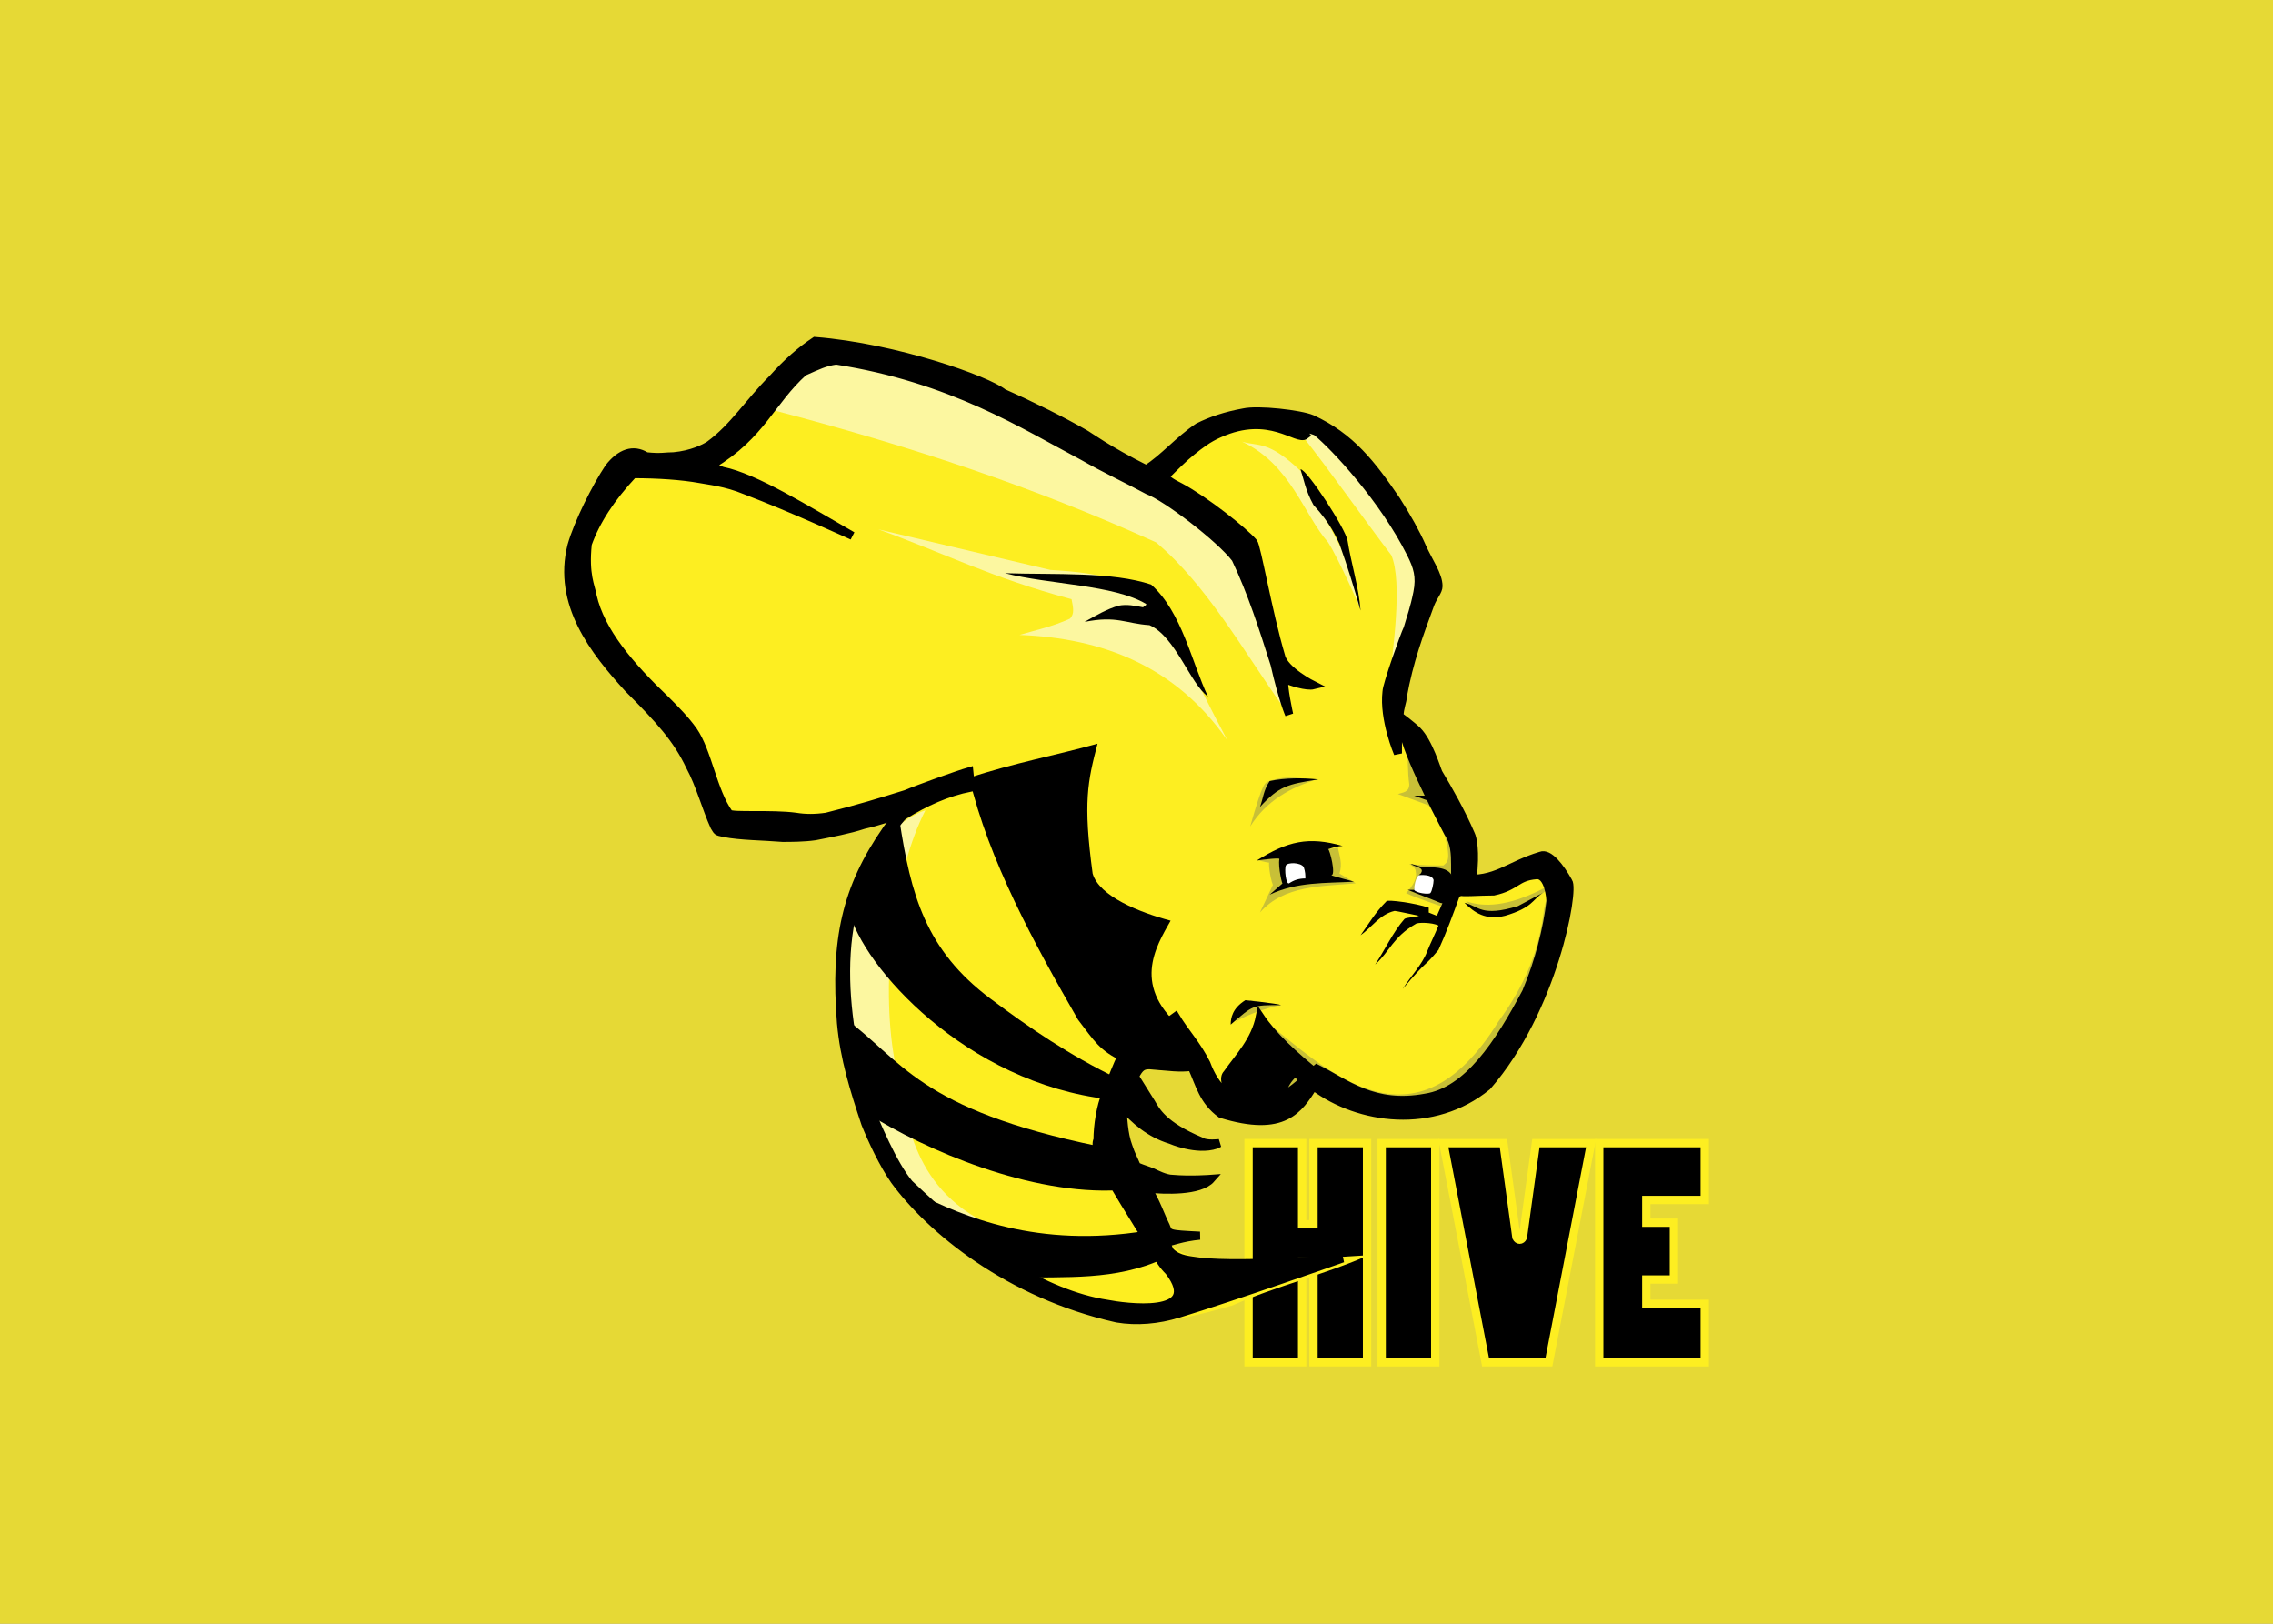 <?xml version="1.0" encoding="utf-8"?>
<!-- Generator: Adobe Illustrator 21.0.0, SVG Export Plug-In . SVG Version: 6.00 Build 0)  -->
<svg version="1.1" id="图层_1" xmlns="http://www.w3.org/2000/svg" xmlns:xlink="http://www.w3.org/1999/xlink" x="0px" y="0px"
	 viewBox="0 0 140 100" style="enable-background:new 0 0 140 100;" xml:space="preserve">
<rect x="0" y="0" width="140" height="100" fill="#808080" stroke="none"/>
<style type="text/css">
	.st0{opacity:0.8;fill:#FFEF22;enable-background:new    ;}
	.st1{fill:none;stroke:#FDEE21;stroke-width:0.513;}
	.st2{fill:#FDEE21;}
	.st3{fill:#C8C037;}
	.st4{fill:#FCF7A0;}
	.st5{fill:#FFFFFF;}
	.st6{fill:none;stroke:#000000;stroke-width:0.5;}
</style>
<rect id="Path_18_" class="st0" width="140" height="100"/>
<g id="Page-1_3_" transform="translate(35, 21)">
	<polygon id="Fill-1_6_" points="41.9,49.4 41.9,62.9 45.2,62.9 45.2,56.7 45.9,56.7 45.9,62.9 49.2,62.9 49.2,49.4 45.9,49.4 
		45.9,54.4 45.2,54.4 45.2,49.4 	"/>
	<polygon id="Stroke-2" class="st1" points="41.9,49.4 41.9,62.9 45.2,62.9 45.2,56.7 45.9,56.7 45.9,62.9 49.2,62.9 49.2,49.4 
		45.9,49.4 45.9,54.4 45.2,54.4 45.2,49.4 	"/>
	<polygon id="Fill-4_2_" points="50.1,62.9 53.4,62.9 53.4,49.4 50.1,49.4 	"/>
	<g id="Group-40" transform="translate(0, 0.001)">
		<polygon id="Stroke-5" class="st1" points="50.1,62.9 53.4,62.9 53.4,49.4 50.1,49.4 		"/>
		<path id="Fill-7_3_" d="M53.9,49.4l2.6,13.5h3.9l2.6-13.5h-3.4l-0.8,5.8c-0.1,0.2-0.3,0.2-0.4,0l-0.8-5.8L53.9,49.4z"/>
		<path id="Stroke-8" class="st1" d="M53.9,49.4l2.6,13.5h3.9l2.6-13.5h-3.4l-0.8,5.8c-0.1,0.2-0.3,0.2-0.4,0l-0.8-5.8L53.9,49.4z"
			/>
		<polygon id="Fill-9_2_" points="70,49.4 63.5,49.4 63.5,62.9 70,62.9 70,59.3 66.4,59.3 66.4,57.8 68.1,57.8 68.1,54.3 66.4,54.3 
			66.4,52.9 70,52.9 		"/>
		<polygon id="Stroke-10" class="st1" points="70,49.4 63.5,49.4 63.5,62.9 70,62.9 70,59.3 66.4,59.3 66.4,57.8 68.1,57.8 
			68.1,54.3 66.4,54.3 66.4,52.9 70,52.9 		"/>
		<path id="Fill-11_2_" class="st2" d="M35.3,8.4c-0.5-1.5-19.1-8.7-19.4-7.9c-3.4,0.9-4.8,4.8-7.2,7.3L3.5,7.5
			c-2.3,3-3.5,6-2.7,9.1c2.9,4,6.4,7.4,8.5,12.4c0.2,2.4,10.2,0.2,12.4-0.2c-2.9,2.1-5.5,5.4-4.4,14.8c1,4.4,1.7,9.3,10.6,14.3
			c1.2,0.7,3.6,1.4,5.1,2c1.4,0.7,3.1,0.9,7.9-0.5c2.7-1.2,5.7-1.9,8.4-3.1l-3.2,0.2c-4.4,0.1-7.9,0.4-8.9-0.8l-4.1-7.1l2.4-4.6
			c3.3,0.3,4.4,3,7.3,4l3.4-2.5c10,5.9,13.9-3.7,15.1-11.2c-0.1-3-6.6,1-6.2-0.5c0.2-3.3-2.5-7.5-4.2-10.9l2-7.7
			c0.9-0.8-4.2-9.4-8.3-10.5C40.8,3.8,35.3,8.4,35.3,8.4L35.3,8.4z"/>
		<path id="Fill-12_2_" class="st3" d="M51.7,24.8c0,0.8,0,1.8,0.1,2.5c0,0.5-0.4,0.5-0.7,0.6l1.9,0.7c0.4,0.6,0.7,1.3,1,1.9
			c0.4,1.6,0.1,1.6-0.1,1.8c-0.7,0-1.4,0-2.1-0.1c0.3,0.2,0.4,0.3,0.4,0.5c0.1,0.4-0.2,0.9-0.6,1.3c0.6,0.3,1.6,0.6,2.4,0.9l0.9-2
			C54.5,30,53.3,27.3,51.7,24.8L51.7,24.8z"/>
		<path id="Fill-13_3_" class="st3" d="M55.3,34.5c1.1,0.4,2.6,0.3,4.6-0.7c0.3-0.2,0.6-0.1,0,0.3C57.2,36.4,55.9,35.2,55.3,34.5z"
			/>
		<path id="Fill-14_1_" class="st3" d="M60.1,33.4c0.3,0.6,0.1,1.1,0,1.6c-0.3,2.6-1.2,4.7-2.8,6.9c-5.2,8.4-10.5,3.1-14.7-0.3
			L40.9,46c-0.1,0.4-0.5,0.7,2.2,1.9l2.8-2C56.5,53.9,63.9,34.7,60.1,33.4L60.1,33.4z"/>
		<path id="Fill-15_2_" class="st3" d="M43.9,40.9c-0.7,0.1-2.8,0.8-2.9,1.2l1-1.5L43.9,40.9z"/>
		<path id="Fill-16_1_" class="st3" d="M42.5,32c0.1,0,0.8,0.2,0.7,0.1c-0.1-0.1,0,0.9,0.2,1.4l-0.8,1.7c1.5-1.7,3.8-1.6,5.9-1.8
			l-1-0.6c0.2-0.6,0-1.1-0.1-1.6L42.5,32z"/>
		<path id="Fill-17_1_" class="st3" d="M46.1,27c-1.6,0.5-3.1,1.3-4.1,2.9c0.8-2.8,0.9-2.7,1.2-2.8C44.3,26.7,45.2,27,46.1,27z"/>
		<path id="Fill-18_2_" class="st4" d="M37.7,59.4c-1.9,2.1-6.1-0.2-9.7-1.3c-8.9-5.7-10.7-11-10.8-16.3c-0.5-7.5,1.8-11.9,4.8-12.9
			c-1.9,3.7-2.8,10.4-1.9,15.4c0.7,2.8,0.7,7.4,5.4,9.9c2.3,1.3,1.7,2.3,3.2,3.5C30.4,59,35,60.2,37.7,59.4L37.7,59.4z"/>
		<path id="Fill-19_2_" class="st4" d="M40.6,24.6c-3.2-4.6-7.7-6.3-12.8-6.5c1-0.3,2-0.5,3.1-1c0.3-0.3,0.2-0.7,0.1-1.2
			c-4.9-1.3-8-2.9-11.9-4.3l10.6,2.5C36.7,14.5,36.1,16.2,40.6,24.6L40.6,24.6z"/>
		<path id="Fill-20_2_" class="st4" d="M44,22.5c-2.4-3.4-4.7-7.5-7.8-10.1c-7.5-3.4-15-5.9-23.8-8.2l2.8-3.6
			c9.3,2.1,18,5.7,25.8,11.5C42.4,15.4,43.3,18.7,44,22.5L44,22.5z"/>
		<path id="Fill-21_1_" class="st4" d="M48.8,16.5c0,0-1.3-3-2-4.1c-1.5-1.7-2.3-4.8-5.3-6.2c1,0.3,1.6-0.1,3.6,1.8l3.1,5.9
			L48.8,16.5z"/>
		<path id="Fill-22_2_" class="st4" d="M50.5,21.6c0.3-2.6,0.9-6.7,0.2-8.4c-1.9-2.5-3.7-5.1-5.6-7.5c-0.3-0.3-0.5-0.7-0.8-1
			c2.6,0.7,5.4,2.5,9.1,9.7L50.5,21.6z"/>
		<path id="Fill-23" d="M39.4,21.9c-1.1-0.8-2-3.7-3.6-4.4c-1.5-0.1-2-0.6-4-0.2c0.7-0.4,1.4-0.8,2.1-1c0.5-0.1,1,0,1.5,0.1
			c0.1-0.1,0.2-0.1,0.2-0.2c-2-1.2-6-1.2-8.7-1.9c3.1,0.1,6.6-0.1,9,0.7C37.8,16.7,38.4,19.8,39.4,21.9z"/>
		<path id="Fill-24_3_" d="M45.1,7.9c0.4,0,2.8,3.7,2.9,4.4c0.2,1.3,0.7,2.9,0.8,4.3c-0.4-1.4-0.8-2.7-1.3-4.1
			c-0.2-0.4-0.5-1.2-1.6-2.4C45.4,9.2,45.3,8.5,45.1,7.9L45.1,7.9z"/>
		<polygon id="Fill-25_1_" points="53.1,28 52.1,28 53.2,28.4 		"/>
		<path id="Fill-26_1_" d="M46.2,27c-1-0.1-2-0.1-3,0.1c-0.4,0.6-0.4,1.1-0.6,1.6C43.8,27.4,44.3,27.3,46.2,27z"/>
		<path id="Fill-27_2_" d="M60,34c-0.6,0.4-0.6,0.9-2.3,1.4c-1.2,0.3-1.9-0.2-2.5-0.8c0.9,0.2,1,0.9,3.3,0.2L60,34z"/>
		<path id="Fill-28_1_" d="M54.9,34.2c-0.4,1.1-0.8,2.2-1.3,3.3c-1,1.2-0.6,0.5-2.2,2.4c0.5-0.8,1.2-1.5,1.5-2.3
			c0.2-0.5,0.5-1.1,0.7-1.6c-0.4-0.2-1.3-0.2-1.4-0.1c-1.4,0.8-1.6,1.7-2.5,2.5c0.6-0.9,1.1-2,1.8-2.8c0.1-0.1,0.6-0.1,0.9-0.2
			c-0.5-0.1-1.4-0.3-1.5-0.3c-0.9,0.2-1.4,1-2.1,1.5c0.5-0.7,0.9-1.4,1.6-2.1c0.1-0.1,1.7,0.1,2.6,0.4l0,0.3l0.5,0.2l0.4-0.9
			L54.9,34.2z"/>
		<path id="Fill-29_1_" d="M43.9,40.9c-0.2-0.1-2.2-0.3-2.2-0.3c-0.8,0.5-0.9,1.1-0.9,1.5C42.2,40.9,42.1,40.9,43.9,40.9L43.9,40.9z
			"/>
		<path id="Fill-30_1_" d="M42.4,32c0,0,1.4-0.2,1.4-0.1c-0.1,0.5,0.2,1.7,0.2,1.5l-0.8,0.7c1.7-0.8,3.4-0.7,5.2-0.8
			c0,0-1.5-0.4-1.4-0.4c0.3,0-0.1-1.6-0.2-1.6c0.3-0.1,0.6-0.2,0.9-0.2C45.6,30.5,44.3,30.8,42.4,32L42.4,32z"/>
		<path id="Fill-31_1_" d="M54.8,33.1l-0.3,0.2c0-0.9-1-0.9-1.9-0.9l-0.7-0.2c0.2,0.2,0.9,0.2,0.6,0.6c-0.2,0.1-0.3,0.6-0.4,1
			l-0.4,0c0.7,0.3,1.3,0.5,2,0.8l0.4,0.1l1-0.6L54.8,33.1z"/>
		<path id="Fill-32_1_" class="st5" d="M45.3,32.4c-0.2-0.3-1-0.3-1.1-0.1c-0.1,0.2,0,1.2,0.2,1.1c0.3-0.2,0.6-0.3,1-0.3
			C45.4,32.9,45.4,32.7,45.3,32.4z"/>
		<path id="Fill-33_2_" class="st5" d="M53.1,34c0.1-0.1,0.2-0.6,0.2-0.8c-0.1-0.4-0.9-0.3-0.9-0.3c-0.2,0.1-0.3,0.7-0.3,0.9
			C52.2,34,53,34.1,53.1,34L53.1,34z"/>
		<path id="Fill-34_1_" d="M21,52.5l0.5,0c2.8,1.4,7.4,3.4,14.1,2.3l1.1,1.7c-3,1.4-6.1,1.1-9.1,1.2L21,52.5z"/>
		<path id="Fill-35_2_" d="M16.9,41.6l1.4,5.9c3.8,2.4,10.2,5.1,15.6,4.8l-1.2-2.7C21.5,47.3,20.6,44.3,16.9,41.6L16.9,41.6z"/>
		<path id="Fill-36" d="M20.4,29.5c0.7,4.6,1.6,8,5.6,11c2.4,1.8,4.9,3.5,7.8,4.9c0,0-0.3,1.3-0.5,1.3c-8.8-1-15.2-8.2-16-11.6
			C18.2,32.6,19.2,31.1,20.4,29.5L20.4,29.5z"/>
		<path id="Fill-37_2_" d="M24.7,26.9c1.2,5.1,4,10.2,6.7,14.9c1,1.3,1.3,1.9,2.8,2.6c2.1,0.7,3.6,0.5,5.1,0.4
			c-0.4-0.8-0.8-1.6-1.3-2.3c-3.4-2.7-1.8-5.2-0.9-6.8c-1.9-0.5-4.4-1.5-4.8-2.9c-0.6-4.4-0.3-5.7,0.3-8
			C30.1,25.5,27.4,26,24.7,26.9L24.7,26.9z"/>
		<path id="Fill-38" d="M46.2,45.2c-1.5-1.2-2.8-2.4-3.6-3.6c-0.3,1.5-1.3,2.5-2,3.5c-0.2,0.2-0.3,0.6,0.5,1.6
			C41.3,47,42,47,42.5,47c-0.5-0.4-1.3-0.8-1.4-1.1c0.9,0.6,1.7,0.8,2.4,0.7c0.2,0,0.4-0.2,0.5-0.5c0.3-0.7,0.6-0.9,0.8-1.1l0.6,0.7
			L46.2,45.2z M15.2,0c-0.9,0.6-1.7,1.3-2.6,2.3c-1.5,1.5-2.4,3-3.9,4.1C8.4,6.6,7.6,7,6.5,7.1c-0.5,0-0.8,0.1-1.7,0
			C4,6.6,3.2,6.9,2.5,7.8C1.7,9,0.6,11.2,0.2,12.6c-0.9,3.6,1.4,6.5,3.5,8.8c1.9,1.9,3,3.1,3.8,4.8c0.6,1.1,1,2.6,1.5,3.7
			c0.2,0.3,0.1,0.3,0.6,0.4c1,0.2,2.4,0.2,3.6,0.3c0.5,0,1.3,0,2-0.1c1-0.2,2.1-0.4,3-0.7c0.9-0.2,1.8-0.5,2.5-0.8
			c-0.1,0.3-0.8,0.6-1.1,1.1c-2.5,3.6-3.2,6.8-2.8,11.9c0.2,2.2,0.8,4.1,1.5,6.2c0.4,1,1.1,2.5,1.8,3.5c2.2,3,7,7,13.7,8.5
			c1.2,0.2,2.5,0.1,3.8-0.3c3.3-1,10.1-3.4,10.1-3.4s-6,0.5-8.8,0.2c-0.6-0.1-1.3-0.1-1.8-0.6c-0.1-0.1-0.3-0.6-0.2-0.6
			c0.2,0,0.9-0.3,2-0.4C36.9,55,37,55,36.8,54.5c-0.3-0.6-0.6-1.5-1.1-2.3c1,0.1,3.2,0.2,3.9-0.6c0,0-1.3,0.1-2.4,0
			c-0.4,0-1-0.3-1.2-0.4c-0.5-0.2-0.9-0.3-1-0.4c-0.2-0.5-0.3-0.6-0.5-1.2c-0.3-0.8-0.3-1.7-0.4-2.5c0.8,0.9,1.7,1.7,3,2.1
			c0,0,1.6,0.7,2.8,0.3l0.2-0.1c0,0-0.8,0.1-1.1-0.1c-2.4-1-2.8-1.9-3.1-2.4l-1-1.6c0.3-0.6,0.5-0.7,0.9-0.7
			c1.3,0.1,1.8,0.2,2.6,0.1c0.5,1.1,0.7,2.1,1.8,2.9c3.9,1.2,4.8-0.3,5.7-1.7c2.8,2.1,7.4,2.7,10.7,0c4.1-4.7,5.4-12.1,5-12.6
			c-0.5-0.9-1.2-1.8-1.7-1.6c-2,0.6-2.8,1.6-4.8,1.4c0.2,0,0.6,0,0.6,0c0.2-1.7,0-2.5-0.1-2.7c-0.6-1.4-1.4-2.8-2-3.8
			c-0.1-0.2-0.6-1.9-1.3-2.6c-0.3-0.3-1.1-0.9-1.1-0.9l-0.1,0.7c0,0,0.3,0,0.4,0.5c0.4,1.7,2.6,5.8,2.7,6c0.8,1.2,0.1,2.8,0.7,3.6
			c0.1,0.1,1.2,0,2.1,0c1.4-0.3,1.4-0.9,2.6-1c0.8-0.1,0.9,1.5,0.9,1.6c-0.2,1.7-0.7,3.7-1.5,5.6c-1.7,3.2-3.6,6.1-6.2,6.5
			c-3.2,0.6-4.9-0.9-6.7-1.8l-0.7,0.6c-2.3,2.3-5,2.1-6.1-0.9c-0.6-1.2-1.3-1.9-1.9-2.9l-3.3,2.4c-0.3,0.6-0.6,1.4-1,2.4
			c-0.3,0.7-0.5,1.9-0.5,2.8c-0.4,0.7,1.5,3.6,2.6,5.4c0.3,0.5,1,1.4,1,1.5c0.2,0.6,0.7,1.1,0.8,1.2c2.2,2.9-2.8,2.2-3.8,2
			c-2-0.3-4-1.2-5.9-2.3c-0.1-0.1-0.2-0.1-0.3-0.2c-2.2-1.4-4.2-3.2-6-4.9c-1-1.2-2-3.6-2.7-5.3c-1.1-4.1-2.6-11.2,1.6-16.5
			c0.3-0.3,0.6-0.8,0.8-0.9c1.3-0.8,2.6-1.4,4.1-1.7l-0.1-1c-0.7,0.2-3.2,1.1-3.9,1.4c-1.6,0.5-2.9,0.9-4.9,1.4
			c-0.7,0.1-1.3,0.1-1.9,0c-1.5-0.2-3.9,0-4.1-0.2c-1-1.4-1.3-3.8-2.2-5.1l0,0l0,0c-0.5-0.7-1.1-1.3-1.7-1.9c-2.2-2.1-4-4.2-4.5-6.4
			c-0.1-0.6-0.5-1.3-0.3-3.2l0,0l0,0C1.7,11.1,2.6,9.7,4,8.2c1.5,0,3,0.1,4.1,0.3c0.5,0.1,1.6,0.2,2.8,0.7c2.9,1.1,6.6,2.8,6.6,2.8
			c-2.8-1.6-6-3.6-8-4C9.2,7.9,9,7.8,8.9,7.6c3-1.8,3.6-3.9,5.6-5.7c0.9-0.4,1.3-0.6,2-0.7c7.1,1.1,11.6,4,15.2,5.9
			c1.4,0.8,2.7,1.4,4,2.1c1.1,0.4,4.4,2.9,5.4,4.2c1,2.1,1.7,4.3,2.4,6.5c0.5,2.2,0.9,3.1,0.9,3.1s-0.4-1.8-0.3-2.2
			c0.4,0.2,1.4,0.5,1.8,0.4c0,0-1.8-0.9-2-1.8c-0.8-2.7-1.5-6.8-1.7-7c-0.6-0.7-3-2.6-4.5-3.4c-0.6-0.3-0.9-0.5-0.9-0.7
			c0.5-0.5,1.1-1.1,1.6-1.5c0.5-0.4,1-0.8,1.7-1.1c3.1-1.4,4.8,0.5,5.3,0.1c0,0-0.7-0.8-0.4-0.6C45,5.3,46,5.5,46.1,5.6
			c1.1,0.9,4.1,4.1,5.8,7.5c0.4,0.8,0.6,1.4,0.4,2.4c-0.2,1-0.4,1.5-0.6,2.2c-0.2,0.4-1.3,3.5-1.3,3.9c-0.2,1.7,0.7,3.8,0.7,3.8
			c0-0.6,0-0.9,0-1.3l0.1-0.7c0,0,0-0.2,0-0.3c0-0.5,0.2-0.9,0.2-1.2c0.4-2.2,1-3.8,1.7-5.7c0.2-0.5,0.5-0.8,0.5-1.1
			c0-0.7-0.6-1.5-1-2.4c-0.4-0.9-0.9-1.8-1.6-2.9c-1.5-2.2-2.8-3.9-5.2-5c-0.7-0.3-3.3-0.6-4.2-0.4c-1.1,0.2-2,0.5-2.8,0.9
			c-1.2,0.8-2.1,1.9-3.2,2.6c-2.4-1.2-3.6-2.1-3.8-2.2c-1.4-0.8-3.2-1.7-5-2.5C25.8,2.4,20.2,0.4,15.2,0L15.2,0z"/>
		<path id="Stroke-39" class="st6" d="M46.2,45.2c-1.5-1.2-2.8-2.4-3.6-3.6c-0.3,1.5-1.3,2.5-2,3.5c-0.2,0.2-0.3,0.6,0.5,1.6
			C41.3,47,42,47,42.5,47c-0.5-0.4-1.3-0.8-1.4-1.1c0.9,0.6,1.7,0.8,2.4,0.7c0.2,0,0.4-0.2,0.5-0.5c0.3-0.7,0.6-0.9,0.8-1.1l0.6,0.7
			L46.2,45.2z M15.2,0c-0.9,0.6-1.7,1.3-2.6,2.3c-1.5,1.5-2.4,3-3.9,4.1C8.4,6.6,7.6,7,6.5,7.1c-0.5,0-0.8,0.1-1.7,0
			C4,6.6,3.2,6.9,2.5,7.8C1.7,9,0.6,11.2,0.2,12.6c-0.9,3.6,1.4,6.5,3.5,8.8c1.9,1.9,3,3.1,3.8,4.8c0.6,1.1,1,2.6,1.5,3.7
			c0.2,0.3,0.1,0.3,0.6,0.4c1,0.2,2.4,0.2,3.6,0.3c0.5,0,1.3,0,2-0.1c1-0.2,2.1-0.4,3-0.7c0.9-0.2,1.8-0.5,2.5-0.8
			c-0.1,0.3-0.8,0.6-1.1,1.1c-2.5,3.6-3.2,6.8-2.8,11.9c0.2,2.2,0.8,4.1,1.5,6.2c0.4,1,1.1,2.5,1.8,3.5c2.2,3,7,7,13.7,8.5
			c1.2,0.2,2.5,0.1,3.8-0.3c3.3-1,10.1-3.4,10.1-3.4s-6,0.5-8.8,0.2c-0.6-0.1-1.3-0.1-1.8-0.6c-0.1-0.1-0.3-0.6-0.2-0.6
			c0.2,0,0.9-0.3,2-0.4C36.9,55,37,55,36.8,54.5c-0.3-0.6-0.6-1.5-1.1-2.3c1,0.1,3.2,0.2,3.9-0.6c0,0-1.3,0.1-2.4,0
			c-0.4,0-1-0.3-1.2-0.4c-0.5-0.2-0.9-0.3-1-0.4c-0.2-0.5-0.3-0.6-0.5-1.2c-0.3-0.8-0.3-1.7-0.4-2.5c0.8,0.9,1.7,1.7,3,2.1
			c0,0,1.6,0.7,2.8,0.3l0.2-0.1c0,0-0.8,0.1-1.1-0.1c-2.4-1-2.8-1.9-3.1-2.4l-1-1.6c0.3-0.6,0.5-0.7,0.9-0.7
			c1.3,0.1,1.8,0.2,2.6,0.1c0.5,1.1,0.7,2.1,1.8,2.9c3.9,1.2,4.8-0.3,5.7-1.7c2.8,2.1,7.4,2.7,10.7,0c4.1-4.7,5.4-12.1,5-12.6
			c-0.5-0.9-1.2-1.8-1.7-1.6c-2,0.6-2.8,1.6-4.8,1.4c0.2,0,0.6,0,0.6,0c0.2-1.7,0-2.5-0.1-2.7c-0.6-1.4-1.4-2.8-2-3.8
			c-0.1-0.2-0.6-1.9-1.3-2.6c-0.3-0.3-1.1-0.9-1.1-0.9l-0.1,0.7c0,0,0.3,0,0.4,0.5c0.4,1.7,2.6,5.8,2.7,6c0.8,1.2,0.1,2.8,0.7,3.6
			c0.1,0.1,1.2,0,2.1,0c1.4-0.3,1.4-0.9,2.6-1c0.8-0.1,0.9,1.5,0.9,1.6c-0.2,1.7-0.7,3.7-1.5,5.6c-1.7,3.2-3.6,6.1-6.2,6.5
			c-3.2,0.6-4.9-0.9-6.7-1.8l-0.7,0.6c-2.3,2.3-5,2.1-6.1-0.9c-0.6-1.2-1.3-1.9-1.9-2.9l-3.3,2.4c-0.3,0.6-0.6,1.4-1,2.4
			c-0.3,0.7-0.5,1.9-0.5,2.8c-0.4,0.7,1.5,3.6,2.6,5.4c0.3,0.5,1,1.4,1,1.5c0.2,0.6,0.7,1.1,0.8,1.2c2.2,2.9-2.8,2.2-3.8,2
			c-2-0.3-4-1.2-5.9-2.3c-0.1-0.1-0.2-0.1-0.3-0.2c-2.2-1.4-4.2-3.2-6-4.9c-1-1.2-2-3.6-2.7-5.3c-1.1-4.1-2.6-11.2,1.6-16.5
			c0.3-0.3,0.6-0.8,0.8-0.9c1.3-0.8,2.6-1.4,4.1-1.7l-0.1-1c-0.7,0.2-3.2,1.1-3.9,1.4c-1.6,0.5-2.9,0.9-4.9,1.4
			c-0.7,0.1-1.3,0.1-1.9,0c-1.5-0.2-3.9,0-4.1-0.2c-1-1.4-1.3-3.8-2.2-5.1l0,0l0,0c-0.5-0.7-1.1-1.3-1.7-1.9c-2.2-2.1-4-4.2-4.5-6.4
			c-0.1-0.6-0.5-1.3-0.3-3.2l0,0l0,0C1.7,11.1,2.6,9.7,4,8.2c1.5,0,3,0.1,4.1,0.3c0.5,0.1,1.6,0.2,2.8,0.7c2.9,1.1,6.6,2.8,6.6,2.8
			c-2.8-1.6-6-3.6-8-4C9.2,7.9,9,7.8,8.9,7.6c3-1.8,3.6-3.9,5.6-5.7c0.9-0.4,1.3-0.6,2-0.7c7.1,1.1,11.6,4,15.2,5.9
			c1.4,0.8,2.7,1.4,4,2.1c1.1,0.4,4.4,2.9,5.4,4.2c1,2.1,1.7,4.3,2.4,6.5c0.5,2.2,0.9,3.1,0.9,3.1s-0.4-1.8-0.3-2.2
			c0.4,0.2,1.4,0.5,1.8,0.4c0,0-1.8-0.9-2-1.8c-0.8-2.7-1.5-6.8-1.7-7c-0.6-0.7-3-2.6-4.5-3.4c-0.6-0.3-0.9-0.5-0.9-0.7
			c0.5-0.5,1.1-1.1,1.6-1.5c0.5-0.4,1-0.8,1.7-1.1c3.1-1.4,4.8,0.5,5.3,0.1c0,0-0.7-0.8-0.4-0.6C45,5.3,46,5.5,46.1,5.6
			c1.1,0.9,4.1,4.1,5.8,7.5c0.4,0.8,0.6,1.4,0.4,2.4c-0.2,1-0.4,1.5-0.6,2.2c-0.2,0.4-1.3,3.5-1.3,3.9c-0.2,1.7,0.7,3.8,0.7,3.8
			c0-0.6,0-0.9,0-1.3l0.1-0.7c0,0,0-0.2,0-0.3c0-0.5,0.2-0.9,0.2-1.2c0.4-2.2,1-3.8,1.7-5.7c0.2-0.5,0.5-0.8,0.5-1.1
			c0-0.7-0.6-1.5-1-2.4c-0.4-0.9-0.9-1.8-1.6-2.9c-1.5-2.2-2.8-3.9-5.2-5c-0.7-0.3-3.3-0.6-4.2-0.4c-1.1,0.2-2,0.5-2.8,0.9
			c-1.2,0.8-2.1,1.9-3.2,2.6c-2.4-1.2-3.6-2.1-3.8-2.2c-1.4-0.8-3.2-1.7-5-2.5C25.8,2.4,20.2,0.4,15.2,0L15.2,0z"/>
	</g>
</g>
</svg>
